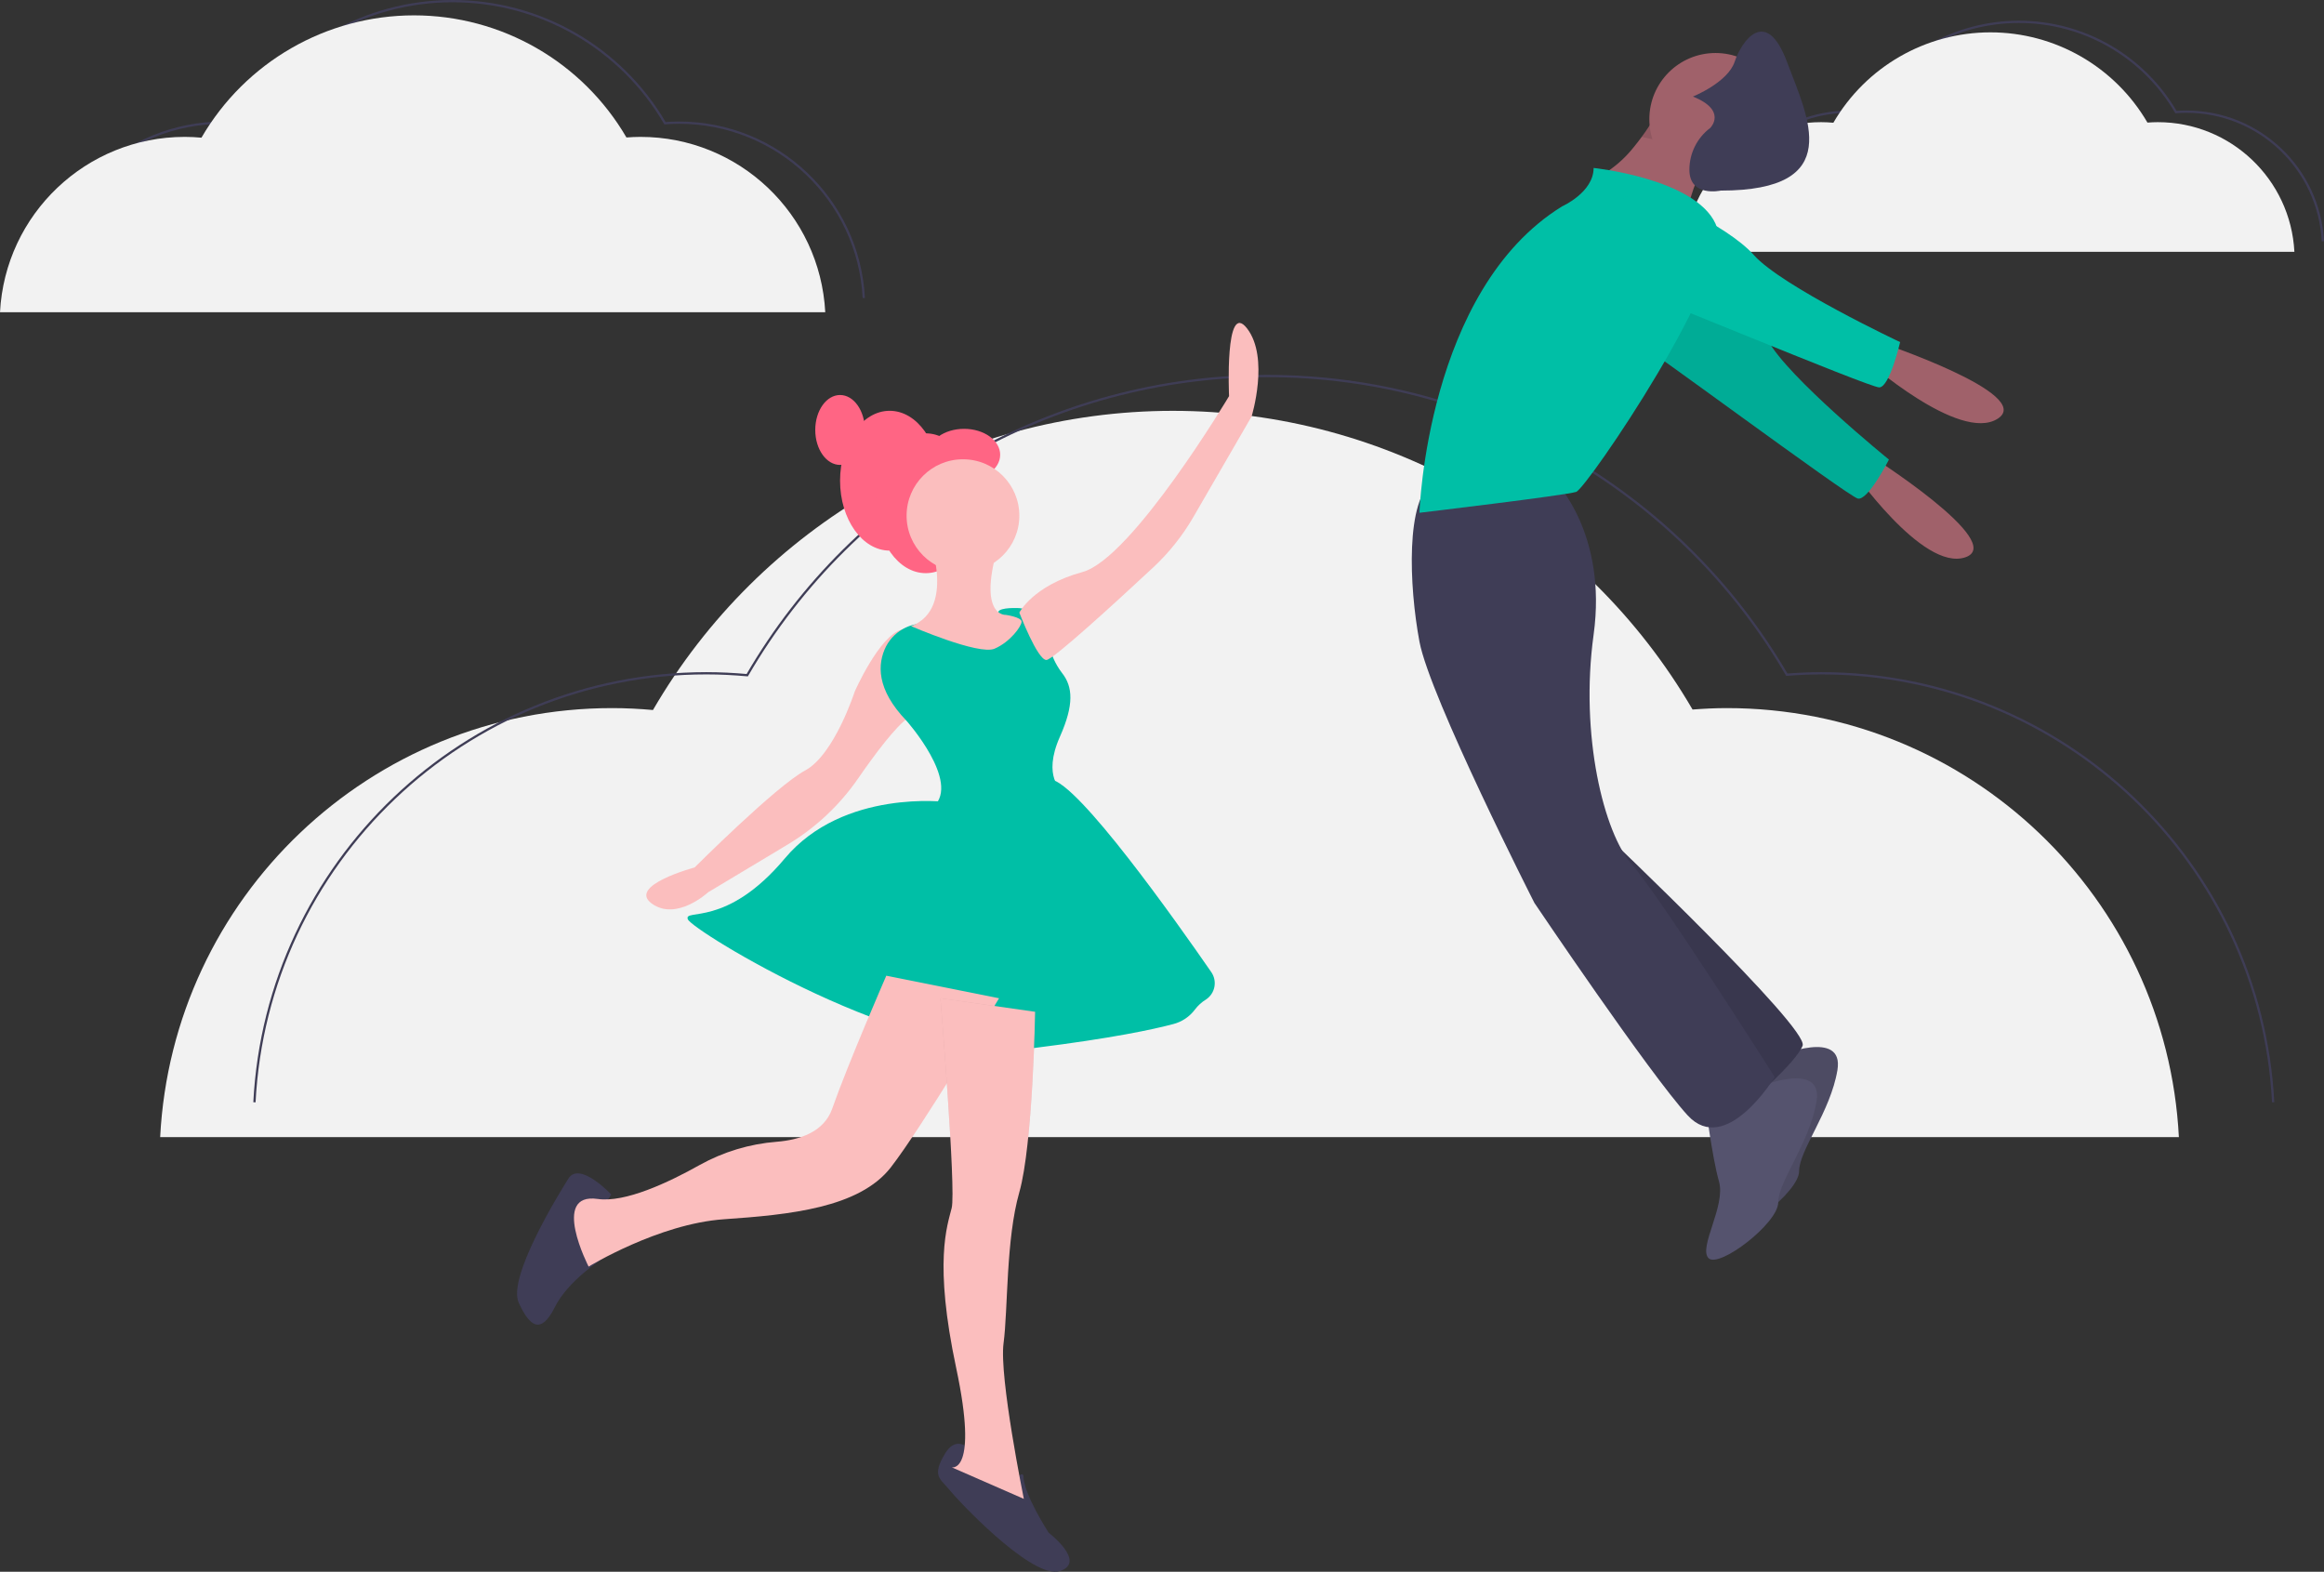 <svg id="e37hrofixkql1" xmlns="http://www.w3.org/2000/svg" xmlns:xlink="http://www.w3.org/1999/xlink" viewBox="0 0 1030.575 696.977" shape-rendering="geometricPrecision" text-rendering="geometricPrecision"><rect x="0" y="0" width="1030.575" height="696.977" fill="#333333" stroke="none"/><style><![CDATA[#e37hrofixkql5_to {animation: e37hrofixkql5_to__to 6000ms linear infinite normal forwards}@keyframes e37hrofixkql5_to__to { 0% {transform: translate(-84.962px,-101.261px)} 50% {transform: translate(-84.962px,-101.261px)} 100% {transform: translate(-84.962px,-101.261px)} }#e37hrofixkql9_to {animation: e37hrofixkql9_to__to 6000ms linear infinite normal forwards}@keyframes e37hrofixkql9_to__to { 0% {transform: translate(0px,0px)} 50% {transform: translate(286.601px,0.359px)} 100% {transform: translate(286.601px,0.359px)} }#e37hrofixkql12_tr {animation: e37hrofixkql12_tr__tr 6000ms linear infinite normal forwards}@keyframes e37hrofixkql12_tr__tr { 0% {transform: translate(0px,0px) rotate(0deg)} 50% {transform: translate(0px,0px) rotate(-4.29deg)} 100% {transform: translate(0px,0px) rotate(-0.369deg)} }#e37hrofixkql28_to {animation: e37hrofixkql28_to__to 6000ms linear infinite normal forwards}@keyframes e37hrofixkql28_to__to { 0% {transform: translate(0px,0px)} 50% {transform: translate(-29.1px,-213.165px)} 100% {transform: translate(-12.47px,129.189px)} }]]></style><g id="e37hrofixkql2" transform="matrix(1 0 0 1 285.257 17.078)"><g id="e37hrofixkql3" transform="matrix(1 0 0 1 -285.257 -67.898)"><path id="e37hrofixkql4" d="M844.569,259.063C846.255,226.846,872.869,201.588,905.13,201.587C906.973,201.587,908.793,201.683,910.594,201.844C925.011,177.041,951.529,161.775,980.217,161.761C1008.906,161.748,1035.438,176.989,1049.878,201.778C1051.398,201.664,1052.928,201.587,1054.476,201.587C1086.738,201.588,1113.352,226.846,1115.038,259.063" transform="matrix(1 0 0 1 -84.962 -101.261)" fill="none" stroke="rgb(63,61,86)" stroke-width="1" stroke-miterlimit="10"/><g id="e37hrofixkql5_to" transform="translate(-84.962,-101.261)"><path id="e37hrofixkql5" d="M831.938,263.728C833.624,231.511,860.237,206.253,892.499,206.252C894.342,206.252,896.162,206.348,897.963,206.509C912.38,181.706,938.898,166.44,967.586,166.426C996.275,166.413,1022.807,181.654,1037.247,206.443C1038.767,206.329,1040.297,206.252,1041.845,206.252C1074.107,206.253,1100.721,231.511,1102.407,263.728" transform="translate(0,0)" fill="rgb(242,242,242)" stroke="none" stroke-width="1"/></g></g></g><g id="e37hrofixkql6"><path id="e37hrofixkql7" d="M155.988,605.488C161.442,499.509,249.096,415.256,356.432,415.256C362.533,415.256,368.557,415.574,374.518,416.107C422.235,334.015,510.003,283.486,604.955,283.441C699.908,283.396,787.723,333.842,835.518,415.889C840.547,415.511,845.611,415.256,850.737,415.256C958.073,415.256,1045.727,499.509,1051.181,605.488" transform="matrix(1 0 0 1 -84.962 -101.261)" fill="rgb(242,242,242)" stroke="none" stroke-width="1"/><path id="e37hrofixkql8" d="M197.794,590.048C203.248,484.068,290.902,399.815,398.238,399.815C404.339,399.815,410.363,400.134,416.324,400.666C464.042,318.574,551.809,268.046,646.761,268.001C741.714,267.956,829.529,318.402,877.324,400.448C882.353,400.071,887.417,399.815,892.543,399.815C999.879,399.815,1087.533,484.068,1092.988,590.048" transform="matrix(1 0 0 1 -84.962 -101.261)" fill="none" stroke="rgb(63,61,86)" stroke-width="1" stroke-miterlimit="10"/></g><g id="e37hrofixkql9_to" transform="translate(0,0)"><g id="e37hrofixkql9" transform="translate(0,0)"><path id="e37hrofixkql10" d="M102.053,233.416C104.334,189.824,140.344,155.649,183.996,155.648C186.49,155.648,188.952,155.778,191.389,155.996C210.896,122.436,246.776,101.78,285.593,101.761C324.41,101.743,360.31,122.365,379.848,155.907C381.905,155.752,383.974,155.648,386.07,155.648C429.721,155.649,465.732,189.824,468.013,233.416" transform="matrix(1 0 0 1 -84.962 -101.261)" fill="none" stroke="rgb(63,61,86)" stroke-width="1" stroke-miterlimit="10"/><path id="e37hrofixkql11" d="M84.962,239.728C87.244,196.136,123.254,161.961,166.905,161.96C169.399,161.96,171.862,162.09,174.299,162.308C193.806,128.748,229.686,108.092,268.503,108.073C307.32,108.055,343.219,128.677,362.758,162.219C364.814,162.064,366.884,161.96,368.98,161.96C412.631,161.961,448.641,196.136,450.922,239.728" transform="matrix(1 0 0 1 -84.962 -101.261)" fill="rgb(242,242,242)" stroke="none" stroke-width="1"/></g></g><g id="e37hrofixkql12_tr" transform="translate(0,0) rotate(0)"><g id="e37hrofixkql12" transform="translate(0,0)"><ellipse id="e37hrofixkql13" rx="16" ry="11.5" transform="matrix(1 0 0 1 427.525 201.66)" fill="rgb(255,101,132)" stroke="none" stroke-width="1"/><path id="e37hrofixkql14" d="M504.988,456.921C504.988,456.921,458.988,450.921,432.988,481.921C406.988,512.921,387.988,503.921,389.988,508.921C391.988,513.921,487.988,572.921,543.988,565.921C578.08,561.659,596.236,557.769,605.223,555.376C609.08,554.385,612.482,552.103,614.863,548.91C616.197,547.143,617.85,545.641,619.738,544.484C621.696,543.197,623.049,541.172,623.488,538.87C623.926,536.569,623.413,534.188,622.066,532.271C606.206,509.325,563.149,448.543,550.988,446.921C535.988,444.921,504.988,456.921,504.988,456.921Z" transform="matrix(1 0 0 1 -84.962 -101.261)" fill="rgb(0,191,166)" stroke="none" stroke-width="1"/><path id="e37hrofixkql15" d="M496.426,399.134C496.219,397.724,495.967,396.323,495.79,394.909C495.185,390.081,492.89,378.383,484.949,380.396C474.988,382.921,463.988,407.921,463.988,407.921C463.988,407.921,454.988,435.921,441.988,442.921C428.988,449.921,392.988,485.921,392.988,485.921C392.988,485.921,362.988,493.921,373.988,501.921C384.988,509.921,398.988,496.921,398.988,496.921L434.356,475.7C446.727,468.259,457.363,458.258,465.552,446.369C472.92,435.697,482.147,423.364,487.994,419.289C491.535,416.921,494.193,413.448,495.551,409.41C496.619,406.096,496.918,402.582,496.426,399.134Z" transform="matrix(1 0 0 1 -84.962 -101.261)" fill="rgb(251,190,190)" stroke="none" stroke-width="1"/><path id="e37hrofixkql16" d="M532.988,377.921C532.988,377.921,529.663,384.57,498.771,378.168C490.398,376.323,481.829,380.32,477.863,387.921C473.988,395.671,473.488,406.921,486.988,420.921C486.988,420.921,510.988,447.921,498.988,458.921C486.988,469.921,555.988,451.921,555.988,451.921C555.988,451.921,546.988,445.921,554.988,427.921C561.273,413.778,560.768,405.809,555.898,399.647C552.958,395.814,550.958,391.345,550.059,386.599C548.693,379.905,545.32,371.516,536.988,370.921C536.988,370.921,528.228,370.408,527.608,372.665C526.988,374.921,534.988,376.921,532.988,377.921Z" transform="matrix(1 0 0 1 -84.962 -101.261)" fill="rgb(0,191,166)" stroke="none" stroke-width="1"/><path id="e37hrofixkql17" d="M346.988,657.921C346.988,657.921,336.988,650.921,344.988,643.921C352.988,636.921,355.988,630.921,355.988,630.921C355.988,630.921,341.988,615.921,336.988,623.921C331.988,631.921,309.988,667.921,314.988,678.921C319.988,689.921,324.988,692.921,330.988,680.921C336.988,668.921,352.12,659.474,352.12,659.474Z" transform="matrix(1 0 0 1 -84.962 -101.261)" fill="rgb(63,61,86)" stroke="none" stroke-width="1"/><path id="e37hrofixkql18" d="M477.988,533.921C477.988,533.921,460.988,572.921,453.988,592.921C450.313,603.421,439.196,606.755,429.464,607.553C417.431,608.489,405.742,612.012,395.195,617.88C381.198,625.736,362.1,634.651,349.988,632.921C328.988,629.921,345.988,662.921,345.988,662.921C345.988,662.921,376.988,643.921,405.988,641.921C434.988,639.921,465.988,636.921,479.988,618.921C493.988,600.921,527.988,543.921,527.988,543.921Z" transform="matrix(1 0 0 1 -84.962 -101.261)" fill="rgb(251,190,190)" stroke="none" stroke-width="1"/><path id="e37hrofixkql19" d="M537.743,755.102C535.263,756.824,528.894,758.572,516.988,745.921C516.988,745.921,509.988,735.921,503.988,745.921C497.988,755.921,501.988,756.921,505.988,761.921C509.849,766.748,540.734,799.53,553.666,798.199C554.115,798.155,554.559,798.062,554.988,797.921C566.988,793.921,549.988,780.921,549.988,780.921C549.988,780.921,538.842,763.774,538.779,755.677C538.786,755.428,538.653,755.196,538.435,755.075C538.217,754.954,537.95,754.964,537.743,755.102Z" transform="matrix(1 0 0 1 -84.962 -101.261)" fill="rgb(63,61,86)" stroke="none" stroke-width="1"/><path id="e37hrofixkql20" d="M501.988,543.921C501.988,543.921,508.988,628.921,506.988,636.921C504.988,644.921,498.988,660.921,508.988,707.921C518.988,754.921,506.988,751.921,506.988,751.921L538.988,765.921C538.988,765.921,527.988,711.921,529.988,696.921C531.988,681.921,530.988,650.921,536.988,629.921C542.988,608.921,543.988,549.921,543.988,549.921Z" transform="matrix(1 0 0 1 -84.962 -101.261)" opacity="0.1" fill="rgb(0,0,0)" stroke="none" stroke-width="1"/><path id="e37hrofixkql21" d="M501.988,543.921C501.988,543.921,508.988,628.921,506.988,636.921C504.988,644.921,498.988,660.921,508.988,707.921C518.988,754.921,506.988,751.921,506.988,751.921L538.988,765.921C538.988,765.921,527.988,711.921,529.988,696.921C531.988,681.921,530.988,650.921,536.988,629.921C542.988,608.921,543.988,549.921,543.988,549.921Z" transform="matrix(1 0 0 1 -84.962 -101.261)" fill="rgb(251,190,190)" stroke="none" stroke-width="1"/><path id="e37hrofixkql22" d="M536.988,372.921C536.988,372.921,542.988,360.921,564.988,354.921C586.988,348.921,629.988,276.921,629.988,276.921C629.988,276.921,627.988,233.921,637.988,246.921C647.988,259.921,639.988,285.921,639.988,285.921L614.183,330.492C609.369,338.811,603.346,346.369,596.311,352.918C580.357,367.767,551.852,393.921,548.988,393.921C544.988,393.921,536.988,372.921,536.988,372.921Z" transform="matrix(1 0 0 1 -84.962 -101.261)" fill="rgb(251,190,190)" stroke="none" stroke-width="1"/><ellipse id="e37hrofixkql23" rx="11" ry="15.5" transform="matrix(1 0 0 1 372.525 190.66)" fill="rgb(255,101,132)" stroke="none" stroke-width="1"/><ellipse id="e37hrofixkql24" rx="22" ry="31" transform="matrix(1 0 0 1 394.525 213.16)" fill="rgb(255,101,132)" stroke="none" stroke-width="1"/><ellipse id="e37hrofixkql25" rx="22" ry="31" transform="matrix(1 0 0 1 410.525 223.16)" fill="rgb(255,101,132)" stroke="none" stroke-width="1"/><circle id="e37hrofixkql26" r="25" transform="matrix(1 0 0 1 427.025 228.66)" fill="rgb(251,190,190)" stroke="none" stroke-width="1"/><path id="e37hrofixkql27" d="M495.988,336.921C495.988,336.921,509.988,370.921,488.988,378.921C488.988,378.921,518.988,391.921,525.988,388.921C532.988,385.921,537.988,378.921,537.988,376.921C537.988,374.921,530.988,373.921,530.988,373.921C530.988,373.921,517.988,374.921,527.988,341.921Z" transform="matrix(1 0 0 1 -84.962 -101.261)" fill="rgb(251,190,190)" stroke="none" stroke-width="1"/></g></g><g id="e37hrofixkql28_to" transform="translate(0,0)"><g id="e37hrofixkql28" transform="translate(0,0)"><path id="e37hrofixkql29" d="M831.804,200.45C832.824,195.173,834.218,189.975,835.975,184.896C837.782,179.953,840.068,175.737,842.616,175.737C848.794,175.737,820.993,149.48,820.993,149.48C820.993,149.48,819.248,152.723,816.359,157.094C814.225,160.358,811.915,163.503,809.44,166.516C806.144,170.68,802.227,174.311,797.825,177.281C785.468,185.004,831.804,200.45,831.804,200.45Z" transform="matrix(1 0 0 1 -84.962 -101.261)" fill="rgb(160,97,106)" stroke="none" stroke-width="1"/><path id="e37hrofixkql30" d="M913.601,302.834C913.601,302.834,975.538,341.967,956.454,348.397C937.37,354.827,905.754,308.853,905.754,308.853Z" transform="matrix(1 0 0 1 -84.962 -101.261)" fill="rgb(160,97,106)" stroke="none" stroke-width="1"/><path id="e37hrofixkql31" d="M830.525,213.947C830.525,213.947,860.189,235.578,868.858,252.032C877.528,268.487,922.599,305.052,922.599,305.052C922.599,305.052,913.294,323.438,908.795,322.329C904.296,321.22,811.544,252.218,801.786,246.631C792.028,241.043,806.9,206.531,830.525,213.947Z" transform="matrix(1 0 0 1 -84.962 -101.261)" fill="rgb(0,191,166)" stroke="none" stroke-width="1"/><path id="e37hrofixkql32" d="M830.525,213.947C830.525,213.947,860.189,235.578,868.858,252.032C877.528,268.487,922.599,305.052,922.599,305.052C922.599,305.052,913.294,323.438,908.795,322.329C904.296,321.22,811.544,252.218,801.786,246.631C792.028,241.043,806.9,206.531,830.525,213.947Z" transform="matrix(1 0 0 1 -84.962 -101.261)" opacity="0.1" fill="rgb(0,0,0)" stroke="none" stroke-width="1"/><path id="e37hrofixkql33" d="M918.299,252.964C918.299,252.964,987.803,276.132,970.813,286.944C953.823,297.755,912.12,260.686,912.12,260.686Z" transform="matrix(1 0 0 1 -84.962 -101.261)" fill="rgb(160,97,106)" stroke="none" stroke-width="1"/><path id="e37hrofixkql34" d="M873.507,569.594C873.507,569.594,902.853,557.238,899.764,575.772C896.675,594.307,882.774,611.296,882.774,620.564C882.774,629.831,856.517,649.91,851.883,645.276C847.25,640.643,859.606,622.108,856.517,611.296C853.428,600.485,850.339,575.772,850.339,575.772Z" transform="matrix(1 0 0 1 -84.962 -101.261)" fill="rgb(85,83,110)" stroke="none" stroke-width="1"/><path id="e37hrofixkql35" d="M873.507,569.594C873.507,569.594,902.853,557.238,899.764,575.772C896.675,594.307,882.774,611.296,882.774,620.564C882.774,629.831,856.517,649.91,851.883,645.276C847.25,640.643,859.606,622.108,856.517,611.296C853.428,600.485,850.339,575.772,850.339,575.772Z" transform="matrix(1 0 0 1 -84.962 -101.261)" opacity="0.1" fill="rgb(0,0,0)" stroke="none" stroke-width="1"/><path id="e37hrofixkql36" d="M864.24,583.495C864.24,583.495,893.586,571.138,890.497,589.673C887.408,608.207,873.507,625.197,873.507,634.465C873.507,643.732,847.25,663.811,842.616,659.177C837.983,654.543,850.339,636.009,847.25,625.197C844.161,614.386,841.072,589.673,841.072,589.673Z" transform="matrix(1 0 0 1 -84.962 -101.261)" fill="rgb(85,83,110)" stroke="none" stroke-width="1"/><path id="e37hrofixkql37" d="M796.28,470.744C796.28,470.744,887.408,557.238,884.319,564.96C881.23,572.683,861.151,589.673,861.151,589.673C861.151,589.673,791.646,498.545,796.28,470.744Z" transform="matrix(1 0 0 1 -84.962 -101.261)" fill="rgb(63,61,86)" stroke="none" stroke-width="1"/><path id="e37hrofixkql38" d="M796.28,470.744C796.28,470.744,887.408,557.238,884.319,564.96C881.23,572.683,861.151,589.673,861.151,589.673C861.151,589.673,791.646,498.545,796.28,470.744Z" transform="matrix(1 0 0 1 -84.962 -101.261)" opacity="0.1" fill="rgb(0,0,0)" stroke="none" stroke-width="1"/><path id="e37hrofixkql39" d="M774.657,314.745C774.657,314.745,797.825,337.913,791.646,382.705C785.468,427.497,796.28,470.744,808.636,484.644C820.993,498.545,871.962,578.861,871.962,578.861C871.962,578.861,850.339,614.386,833.349,595.851C816.359,577.317,765.389,501.634,765.389,501.634C765.389,501.634,719.053,410.507,714.42,385.794C709.786,361.081,708.241,322.468,720.598,314.745C732.954,307.023,774.657,314.745,774.657,314.745Z" transform="matrix(1 0 0 1 -84.962 -101.261)" fill="rgb(63,61,86)" stroke="none" stroke-width="1"/><path id="e37hrofixkql40" d="M812.961,161.975C831.001,165.713,829.21,166.439,840.299,170.331C840.361,170.146,840.423,169.991,840.485,169.837C842.184,165.79,843.249,171.103,845.705,171.103C851.883,171.103,824.082,144.846,824.082,144.846C824.082,144.846,823.031,146.792,821.224,149.712C820.684,150.561,820.097,151.488,819.448,152.461C818.908,153.279,818.321,154.144,817.703,155.04Z" transform="matrix(1 0 0 1 -84.962 -101.261)" opacity="0.1" fill="rgb(0,0,0)" stroke="none" stroke-width="1"/><circle id="e37hrofixkql41" r="29.346" transform="matrix(1 0 0 1 760.743 52.852)" fill="rgb(160,97,106)" stroke="none" stroke-width="1"/><path id="e37hrofixkql42" d="M791.646,175.737C791.646,175.737,836.438,180.371,845.705,200.45C854.972,220.529,788.557,317.834,783.924,319.379C779.29,320.923,714.42,328.646,714.42,328.646C714.42,328.646,717.509,229.796,777.746,192.727C777.746,192.727,791.646,186.549,791.646,175.737Z" transform="matrix(1 0 0 1 -84.962 -101.261)" fill="rgb(0,191,166)" stroke="none" stroke-width="1"/><path id="e37hrofixkql43" d="M843.388,157.975C843.388,157.975,851.111,150.252,835.666,144.074C835.666,144.074,851.111,137.896,854.2,128.629C857.289,119.361,868.101,103.916,877.368,128.629C886.635,153.341,903.625,185.776,848.022,185.776C848.022,185.776,834.121,188.865,834.121,176.509C834.121,169.217,837.555,162.35,843.388,157.975Z" transform="matrix(1 0 0 1 -84.962 -101.261)" fill="rgb(63,61,86)" stroke="none" stroke-width="1"/><path id="e37hrofixkql44" d="M816.359,186.549C816.359,186.549,850.339,200.45,862.695,214.35C875.051,228.251,927.566,252.964,927.566,252.964C927.566,252.964,922.932,273.043,918.299,273.043C913.665,273.043,807.092,228.251,796.28,225.162C785.468,222.073,791.646,185.004,816.359,186.549Z" transform="matrix(1 0 0 1 -84.962 -101.261)" fill="rgb(0,191,166)" stroke="none" stroke-width="1"/></g></g></svg>